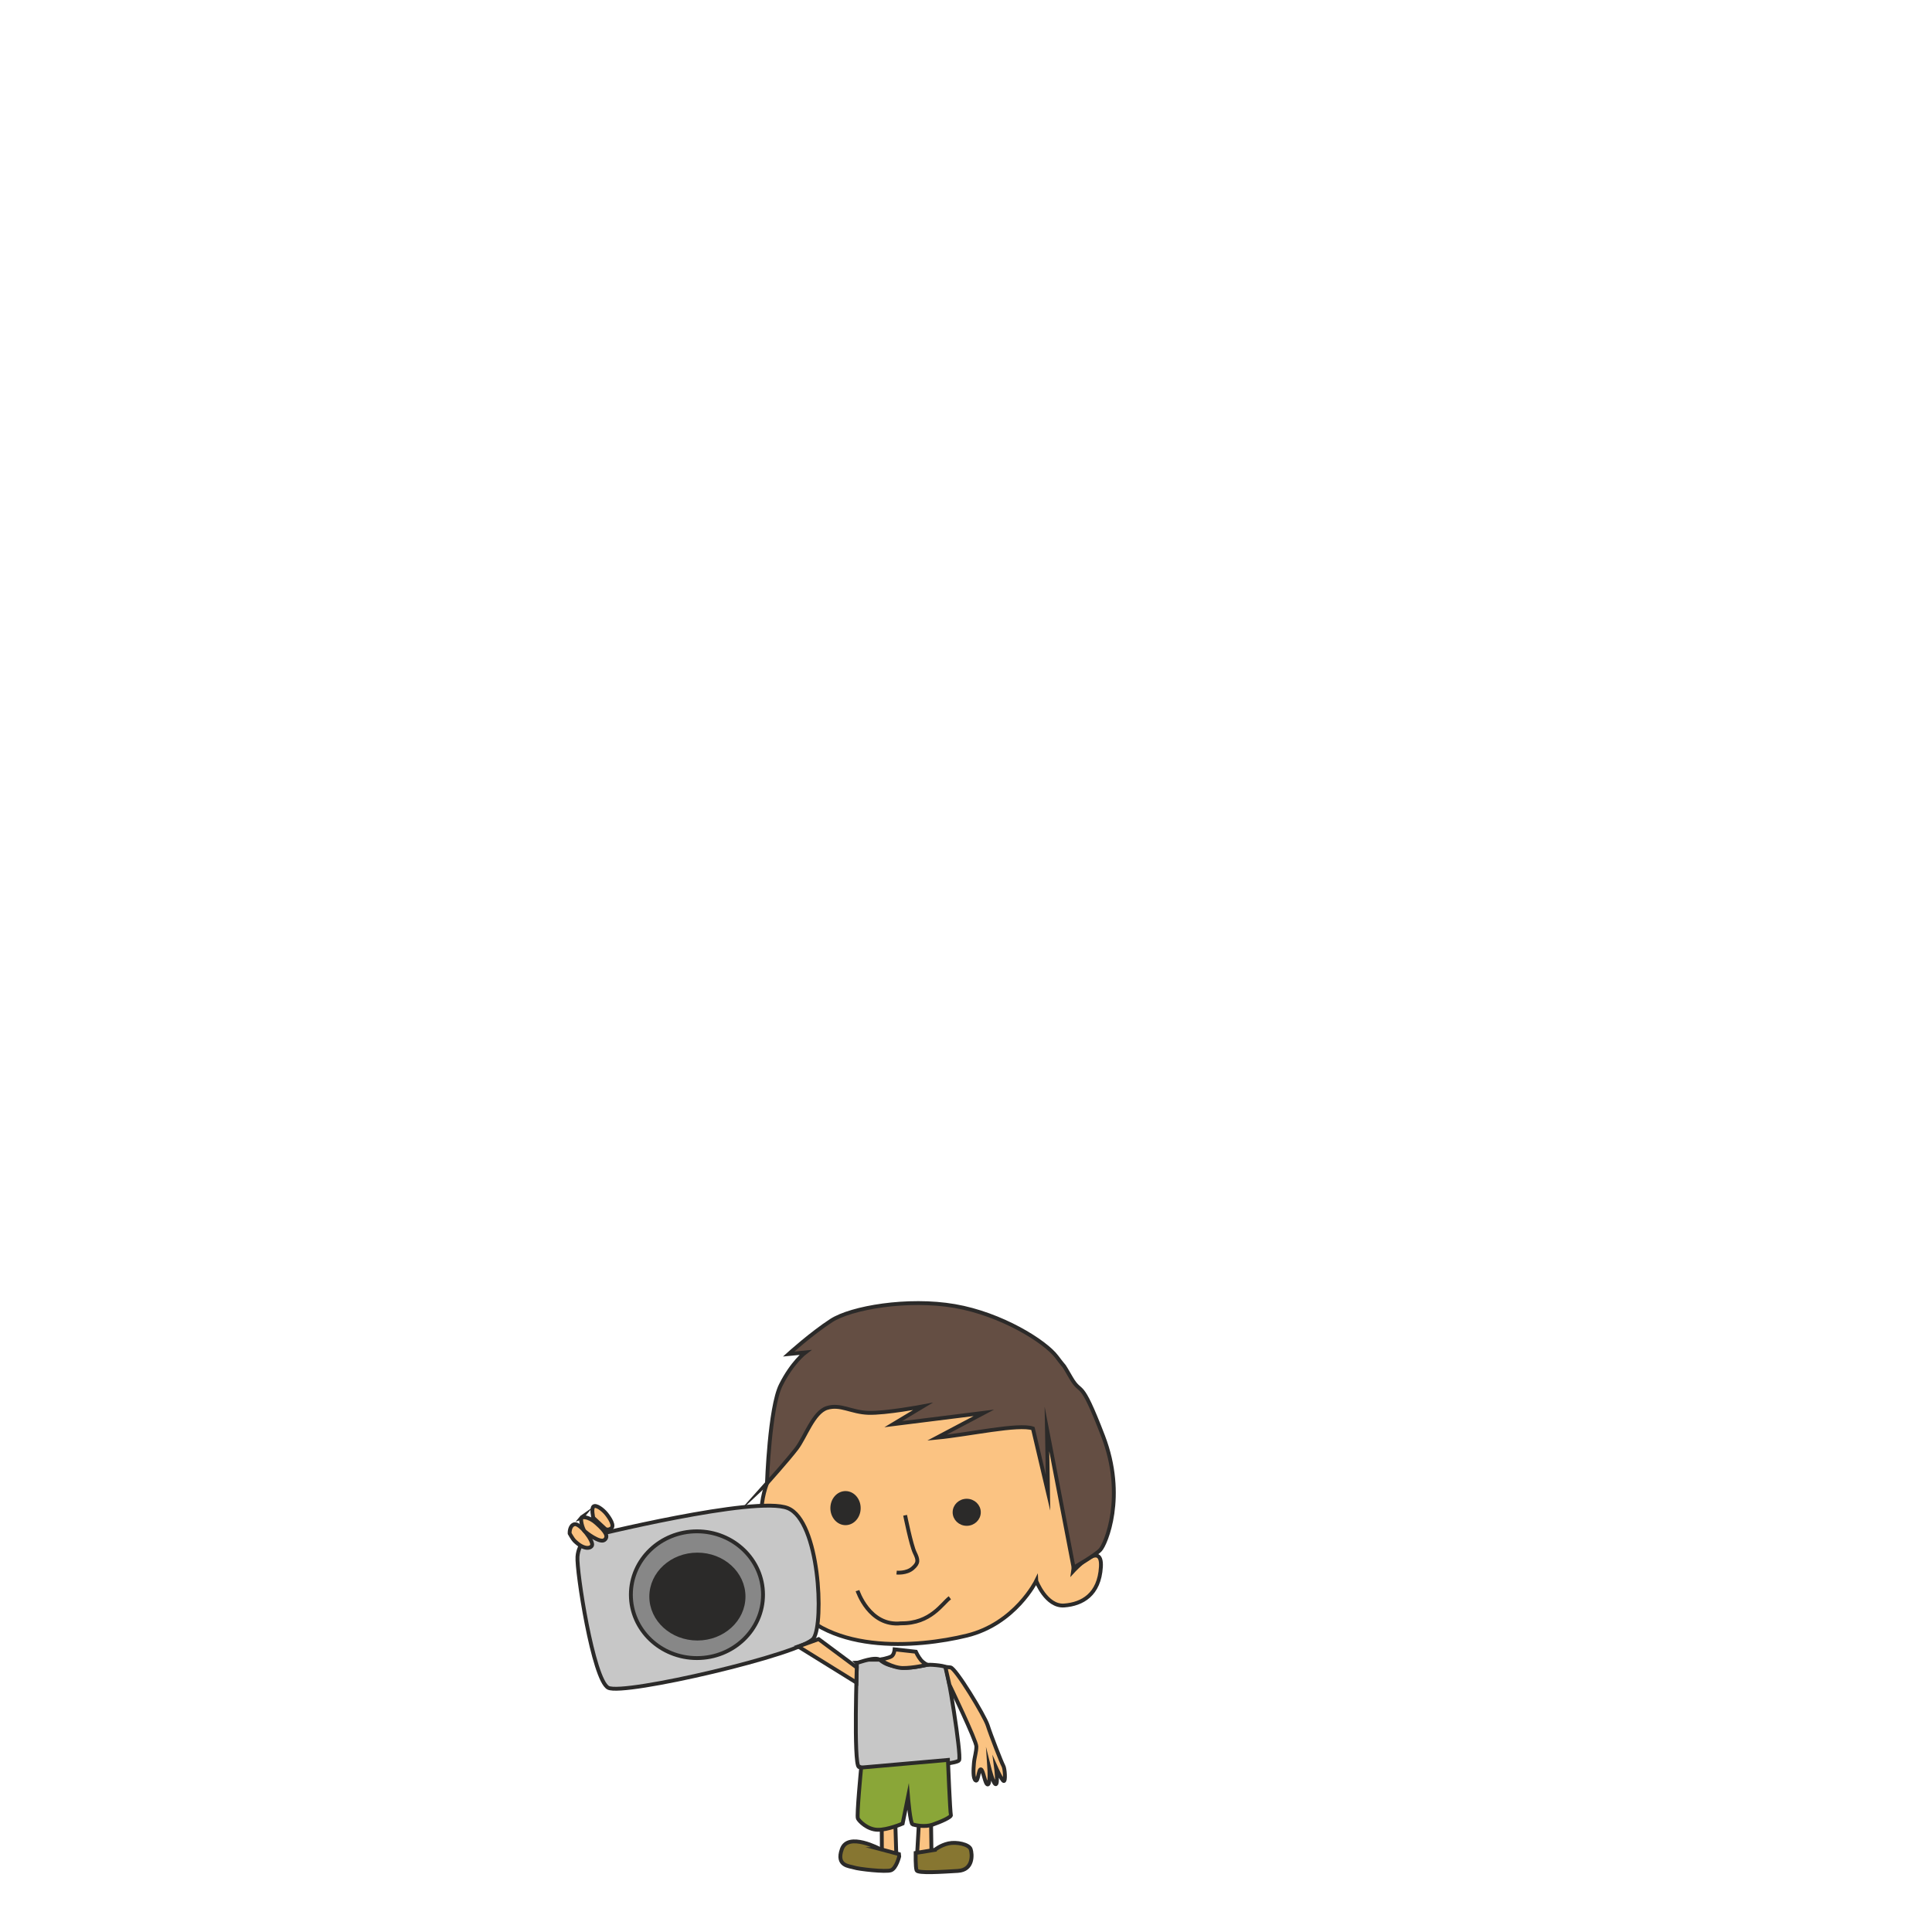 <?xml version="1.0" encoding="UTF-8"?>
<!DOCTYPE svg PUBLIC "-//W3C//DTD SVG 1.1//EN" "http://www.w3.org/Graphics/SVG/1.1/DTD/svg11.dtd">
<!-- Creator: CorelDRAW 2019 (64-Bit) -->
<svg xmlns="http://www.w3.org/2000/svg" xml:space="preserve" width="100mm" height="100mm" version="1.1" style="shape-rendering:geometricPrecision; text-rendering:geometricPrecision; image-rendering:optimizeQuality; fill-rule:evenodd; clip-rule:evenodd"
viewBox="0 0 100 100"
 xmlns:xlink="http://www.w3.org/1999/xlink"
 xmlns:xodm="http://www.corel.com/coreldraw/odm/2003">
 <defs>
  <style type="text/css">
   <![CDATA[
    .str0 {stroke:#2B2A29;stroke-width:0.2;stroke-miterlimit:22.926}
    .fil3 {fill:none}
    .fil2 {fill:#2B2A29}
    .fil1 {fill:#644E43}
    .fil7 {fill:#877631}
    .fil5 {fill:#878787}
    .fil6 {fill:#8AA638}
    .fil4 {fill:#C7C7C7}
    .fil0 {fill:#FBC382}
   ]]>
  </style>
 </defs>
 <g id="Layer_x0020_1">
  <path class="fil0 str0" d="M53.637 81.824c0,0 -1.084,2.219 -3.596,2.834 -2.513,0.614 -7.505,1.074 -9.403,-2.22 -1.898,-3.294 -1.117,-5.248 -0.838,-5.918 0.279,-0.67 0.614,-3.685 2.345,-4.913 1.731,-1.228 9.771,-0.447 11.111,0.391 1.34,0.838 2.513,2.792 2.68,4.188 0.168,1.396 -0.391,5.137 -0.391,5.137 0,0 1.522,-1.661 1.438,-0.223 -0.084,1.438 -0.965,1.93 -1.9,2 -0.935,0.07 -1.446,-1.273 -1.446,-1.273z"/>
  <path class="fil1 str0" d="M39.698 76.776c0,0 0.13,-3.914 0.716,-5.086 0.586,-1.173 1.27,-1.689 1.27,-1.689l-0.865 0.084c0,0 1.173,-1.061 2.205,-1.731 1.033,-0.67 3.964,-1.173 6.393,-0.754 2.429,0.419 4.69,1.843 5.276,2.624 0.586,0.782 0.195,0.157 0.753,1.107 0.558,0.949 0.447,-0.129 1.648,2.997 1.2,3.127 0.136,5.596 -0.14,5.891 -0.276,0.295 -1.384,0.923 -1.384,0.923l-1.38 -7.176c0.019,1.098 0.037,2.196 0.056,3.294 -0.261,-1.107 -0.549,-2.335 -0.782,-3.322 -0.735,-0.261 -3.313,0.316 -4.969,0.475l2.429 -1.284c-1.563,0.196 -3.127,0.391 -4.69,0.586l1.535 -0.921c0,0 -1.926,0.363 -2.82,0.335 -0.893,-0.028 -1.452,-0.474 -2.15,-0.251 -0.698,0.223 -1.117,1.508 -1.563,2.094 -0.447,0.586 -1.54,1.806 -1.54,1.806z"/>
  <ellipse class="fil2 str0" cx="50.037" cy="78.276" rx="0.628" ry="0.6"/>
  <path class="fil3 str0" d="M49.165 82.703c-0.391,0.279 -0.983,1.338 -2.528,1.319 -1.643,0.18 -2.253,-1.691 -2.253,-1.691"/>
  <path class="fil4 str0" d="M30.476 79.541c0,0 8.654,-2.15 10.301,-1.48 1.647,0.67 1.871,5.918 1.34,6.728 -0.53,0.81 -9.855,2.987 -10.636,2.568 -0.782,-0.419 -1.647,-6.058 -1.591,-6.784 0.056,-0.726 0.586,-1.033 0.586,-1.033z"/>
  <ellipse class="fil5 str0" cx="36.074" cy="82.542" rx="3.42" ry="3.28"/>
  <ellipse class="fil2 str0" cx="36.097" cy="82.638" rx="2.388" ry="2.174"/>
  <ellipse class="fil2 str0" cx="43.764" cy="78.06" rx="0.684" ry="0.782"/>
  <path class="fil0 str0" d="M29.485 79.373c0,0 0.16,0.288 0.242,0.37 0.5,0.497 0.855,0.409 0.917,0.244 0.084,-0.223 -0.625,-1.157 -0.904,-1.094 -0.279,0.063 -0.255,0.48 -0.255,0.48z"/>
  <path class="fil0 str0" d="M31.309 79.119c0,0 0.126,0.124 0.322,-0.009 0.195,-0.133 -0.07,-0.537 -0.251,-0.761 -0.181,-0.223 -0.523,-0.475 -0.656,-0.377 -0.133,0.098 -0.015,0.589 -0.015,0.589l0.6 0.557z"/>
  <path class="fil0 str0" d="M30.138 78.503c-0.154,0.105 0.036,0.646 0.111,0.735 0.075,0.089 0.803,0.647 1.034,0.472 0.23,-0.174 0.063,-0.44 -0.405,-0.858 -0.468,-0.419 -0.775,-0.307 -0.775,-0.307l0.035 -0.042z"/>
  <path class="fil4 str0" d="M44.354 86.069c0.084,0 0.963,-0.363 1.214,-0.14 0.251,0.223 0.572,0.307 1.047,0.377 0.475,0.07 1.103,-0.084 1.298,-0.126 0.196,-0.042 0.907,0.028 1.019,0.098 0.112,0.07 0.838,4.537 0.712,4.83 -0.126,0.293 -4.913,0.53 -5.192,0.349 -0.279,-0.181 -0.098,-5.388 -0.098,-5.388z"/>
  <path class="fil0 str0" d="M49.142 87.204c0,0 1.395,2.898 1.395,3.191 0,0.293 -0.098,0.544 -0.126,0.866 -0.028,0.321 -0.056,0.782 0.084,0.893 0.14,0.112 0.153,-0.614 0.279,-0.572 0.126,0.042 0.209,0.782 0.349,0.782 0.14,0 0.084,-0.838 0.084,-0.838 0,0 0.209,0.838 0.335,0.824 0.126,-0.014 0.014,-0.852 0.014,-0.852 0,0 0.279,0.628 0.391,0.684 0.112,0.056 0.07,-0.642 -0.014,-0.782 -0.084,-0.14 -0.656,-1.605 -0.81,-2.094 -0.153,-0.489 -1.661,-2.973 -1.926,-3.001 -0.266,-0.028 -0.266,-0.028 -0.266,-0.028l0.21 0.926z"/>
  <polygon class="fil0 str0" points="42.372,84.84 44.346,86.307 44.325,87.088 41.315,85.222 "/>
  <path class="fil0 str0" d="M45.536 85.906c0,0 0.458,-0.082 0.604,-0.172 0.147,-0.091 0.165,-0.363 0.165,-0.363l1.099 0.122c0,0 0.118,0.255 0.258,0.423 0.14,0.168 0.334,0.255 0.334,0.255 0,0 -0.745,0.173 -1.275,0.166 -0.531,-0.007 -1.185,-0.431 -1.185,-0.431z"/>
  <polygon class="fil0 str0" points="47.562,94.374 48.19,94.332 48.211,95.769 48.239,96.537 47.443,96.446 "/>
  <polygon class="fil0 str0" points="45.639,94.698 45.649,96.3 46.403,96.342 46.34,94.318 "/>
  <path class="fil6 str0" d="M44.574 91.489c0,0 -0.241,2.494 -0.171,2.634 0.07,0.14 0.488,0.572 1.019,0.586 0.53,0.014 1.298,-0.321 1.298,-0.321l0.279 -1.382c0,0 0.112,1.382 0.237,1.424 0.126,0.042 0.628,0.154 1.033,0.014 0.405,-0.14 0.991,-0.391 0.949,-0.502 -0.042,-0.112 -0.153,-2.848 -0.153,-2.848l-4.491 0.395z"/>
  <path class="fil7 str0" d="M48.385 95.749c0,0 0.293,-0.244 0.712,-0.335 0.419,-0.091 1.061,0.049 1.145,0.3 0.084,0.251 0.153,1.075 -0.663,1.124 -0.817,0.049 -2.073,0.133 -2.136,-0.028 -0.063,-0.161 -0.049,-0.9 -0.049,-0.9l0.991 -0.161z"/>
  <path class="fil7 str0" d="M45.551 95.707c0,0 -1.654,-0.893 -1.975,0 -0.321,0.893 0.412,0.879 0.628,0.956 0.216,0.077 1.647,0.244 1.919,0.14 0.272,-0.105 0.419,-0.712 0.419,-0.712l-0.013 -0.123 -0.979 -0.261z"/>
  <path class="fil3 str0" d="M46.849 78.431c0,0 0.309,1.544 0.496,1.929 0.187,0.386 0.209,0.54 -0.11,0.816 -0.32,0.276 -0.827,0.221 -0.827,0.221"/>
 </g>
</svg>
